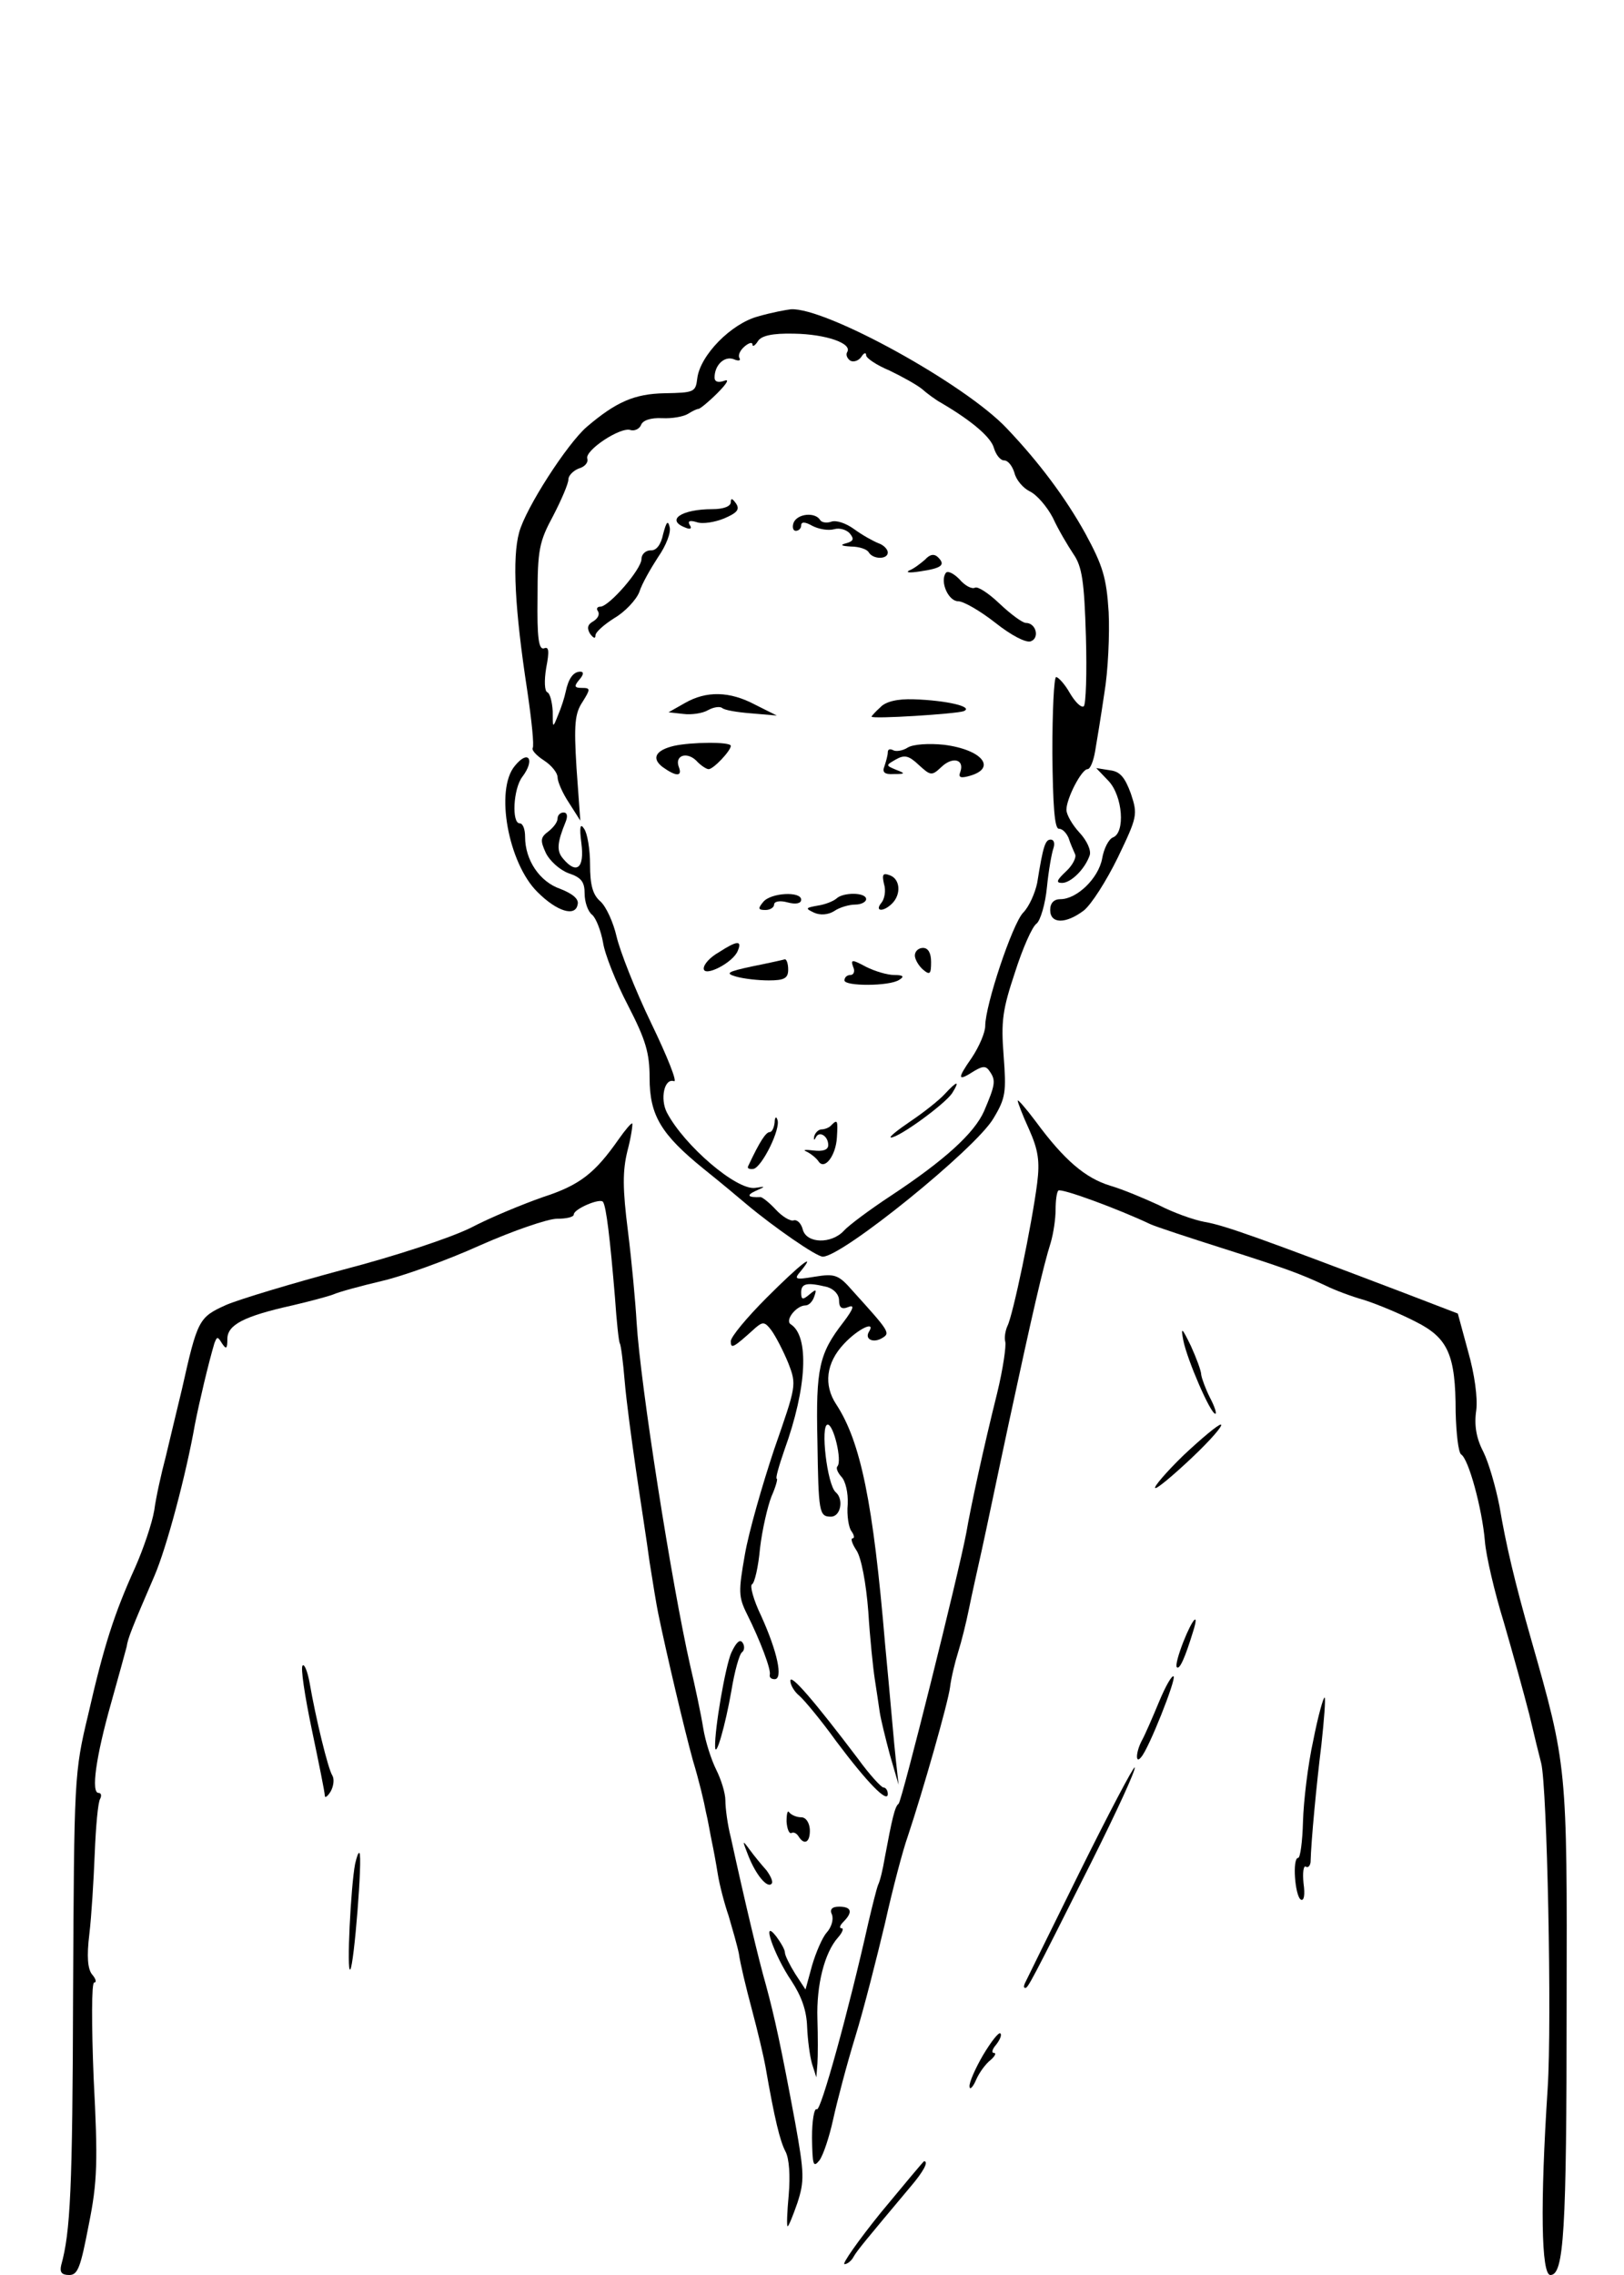 <?xml version="1.0" standalone="no"?>
<!DOCTYPE svg PUBLIC "-//W3C//DTD SVG 20010904//EN"
 "http://www.w3.org/TR/2001/REC-SVG-20010904/DTD/svg10.dtd">
<svg version="1.0" xmlns="http://www.w3.org/2000/svg"
 width="300pt" height="420pt" viewBox="0 0 300 420"
 preserveAspectRatio="xMidYMid meet">
<g transform="translate(0,420) scale(0.1,-0.1)"
fill="#000000" stroke="none">
<path d="M1401 3616 c-50 -13 -108 -72 -113 -115 -3 -25 -6 -26 -60 -27 -56
-1 -90 -16 -144 -62 -36 -31 -113 -150 -125 -195 -13 -47 -8 -142 15 -292 8
-54 13 -102 10 -106 -2 -4 7 -14 21 -23 14 -9 25 -23 25 -31 0 -8 9 -29 21
-47 l21 -33 -7 97 c-5 81 -3 101 11 122 15 24 15 26 -1 26 -14 0 -15 3 -5 15
8 9 9 15 2 15 -13 0 -22 -13 -27 -37 -2 -10 -8 -29 -14 -43 -10 -25 -10 -25
-10 7 -1 17 -5 33 -10 35 -5 2 -6 21 -2 45 6 31 5 40 -4 36 -10 -3 -13 20 -12
94 0 88 3 103 29 151 15 29 28 59 28 67 0 7 9 16 19 20 11 3 18 11 16 18 -6
15 62 60 80 53 7 -2 16 2 19 9 3 9 18 14 39 13 19 -1 40 3 48 8 8 5 16 9 19 9
3 0 19 13 35 29 18 18 23 27 13 23 -11 -4 -18 -2 -18 6 0 23 18 40 35 34 9 -4
14 -3 11 2 -3 5 1 14 9 21 8 7 15 9 15 4 0 -5 5 -2 10 6 6 10 26 15 67 14 59
-1 108 -18 98 -34 -3 -5 0 -12 6 -16 6 -3 15 0 20 7 5 8 9 9 9 3 0 -5 19 -18
43 -28 23 -11 50 -26 60 -34 9 -8 25 -20 36 -26 58 -34 92 -64 97 -83 4 -13
12 -23 19 -23 7 0 15 -10 19 -23 3 -13 16 -28 28 -34 13 -6 32 -28 43 -49 10
-22 28 -52 38 -67 16 -23 20 -51 23 -152 2 -68 0 -126 -4 -129 -5 -3 -16 8
-26 25 -9 16 -21 29 -25 29 -4 0 -7 -63 -7 -140 1 -97 4 -140 12 -140 7 0 14
-8 18 -17 3 -10 9 -23 12 -30 3 -6 -5 -21 -17 -32 -17 -16 -19 -21 -7 -21 16
0 42 25 51 51 3 9 -5 27 -19 42 -13 14 -24 33 -24 42 0 21 28 75 39 75 5 0 11
15 14 33 3 17 11 66 17 107 7 41 10 109 8 150 -4 64 -11 86 -43 145 -36 65
-85 131 -145 194 -77 82 -335 224 -399 220 -9 -1 -36 -6 -60 -13z"/>
<path d="M1350 3273 c0 -8 -14 -13 -34 -13 -57 0 -87 -20 -50 -34 9 -4 13 -2
8 5 -4 7 0 9 13 5 11 -4 34 0 51 7 23 10 29 16 22 27 -7 10 -10 11 -10 3z"/>
<path d="M1466 3235 c-3 -8 -1 -15 4 -15 6 0 10 5 10 10 0 7 7 7 21 -1 12 -6
29 -9 40 -6 10 3 23 -1 29 -8 8 -10 7 -14 -7 -18 -12 -3 -9 -5 9 -6 15 0 30
-5 33 -11 8 -13 35 -13 35 0 0 6 -8 14 -17 17 -10 4 -30 15 -45 26 -15 11 -33
17 -42 14 -8 -3 -18 -2 -21 3 -9 15 -42 12 -49 -5z"/>
<path d="M1225 3214 c-4 -20 -13 -31 -23 -30 -9 0 -17 -7 -17 -16 0 -19 -60
-88 -76 -88 -6 0 -8 -4 -4 -9 3 -6 -1 -13 -9 -18 -11 -6 -12 -13 -6 -23 6 -8
10 -10 10 -3 0 6 16 20 35 32 19 11 40 33 46 48 5 16 22 45 35 65 14 20 24 45
21 55 -3 13 -6 10 -12 -13z"/>
<path d="M1709 3167 c-8 -7 -21 -17 -29 -20 -8 -4 0 -5 19 -2 41 6 48 12 34
26 -7 7 -15 6 -24 -4z"/>
<path d="M1747 3142 c-11 -16 5 -52 23 -52 10 0 41 -18 69 -40 29 -23 56 -37
65 -34 17 6 10 34 -9 34 -6 0 -28 16 -49 36 -20 19 -40 32 -45 29 -6 -3 -19 4
-29 16 -11 11 -22 16 -25 11z"/>
<path d="M1265 2902 l-30 -17 27 -3 c15 -2 36 1 46 7 11 6 22 7 26 4 4 -4 28
-8 54 -10 l47 -4 -40 20 c-47 25 -90 26 -130 3z"/>
<path d="M1626 2894 c-9 -8 -16 -16 -16 -17 0 -5 156 5 170 10 20 8 -31 20
-92 22 -30 1 -52 -4 -62 -15z"/>
<path d="M1245 2823 c-34 -8 -42 -23 -21 -39 25 -18 37 -18 30 0 -8 21 14 29
32 12 8 -9 19 -16 23 -16 9 0 41 34 41 43 0 8 -74 7 -105 0z"/>
<path d="M1677 2820 c-9 -6 -22 -8 -27 -5 -6 3 -10 2 -10 -4 0 -5 -3 -16 -6
-25 -5 -12 0 -16 17 -15 22 0 22 1 4 8 -19 8 -19 8 0 19 16 9 24 7 42 -10 22
-20 24 -21 42 -4 21 20 43 14 35 -9 -4 -10 0 -12 15 -8 54 14 26 49 -45 58
-28 3 -57 1 -67 -5z"/>
<path d="M951 2786 c-37 -44 -12 -180 42 -233 36 -36 70 -46 74 -23 3 10 -9
20 -32 29 -38 13 -65 53 -65 96 0 14 -4 25 -10 25 -15 0 -12 64 5 86 24 32 11
51 -14 20z"/>
<path d="M2048 2758 c26 -28 31 -95 8 -104 -8 -3 -17 -21 -20 -39 -7 -37 -47
-75 -77 -75 -12 0 -19 -7 -19 -20 0 -26 29 -26 62 -1 14 11 42 55 63 98 36 75
37 79 24 118 -11 30 -20 41 -39 43 l-25 4 23 -24z"/>
<path d="M1030 2689 c0 -7 -8 -17 -17 -24 -15 -11 -15 -17 -5 -39 7 -15 26
-32 42 -38 24 -8 30 -16 30 -38 0 -15 6 -33 14 -39 7 -6 16 -29 20 -51 3 -21
24 -74 46 -116 33 -64 40 -88 40 -134 0 -69 21 -104 100 -168 30 -24 66 -54
80 -66 49 -41 128 -96 140 -96 36 0 282 199 315 255 23 38 24 49 19 116 -5 64
-2 85 21 154 14 44 32 85 40 90 7 6 16 36 19 67 3 31 9 64 12 72 3 9 1 16 -5
16 -10 0 -14 -11 -25 -80 -4 -19 -15 -44 -26 -55 -20 -21 -70 -171 -70 -209 0
-12 -11 -38 -25 -59 -28 -40 -26 -44 5 -24 17 10 22 9 29 -2 11 -16 9 -25 -11
-72 -18 -41 -73 -91 -173 -157 -38 -25 -77 -54 -86 -64 -23 -25 -69 -24 -76 2
-3 12 -11 19 -17 17 -6 -2 -21 7 -33 20 -12 13 -25 23 -28 23 -23 -1 -27 3
-10 11 20 9 20 9 0 6 -34 -5 -131 78 -163 139 -13 25 -5 64 13 58 7 -3 -12 45
-42 107 -30 62 -58 134 -64 160 -6 26 -19 55 -30 65 -14 12 -19 30 -19 68 0
28 -5 58 -11 66 -7 11 -9 4 -5 -27 6 -46 -9 -58 -34 -28 -12 14 -11 29 5 68 4
10 3 17 -4 17 -6 0 -11 -5 -11 -11z"/>
<path d="M1633 2568 c4 -12 1 -28 -5 -35 -13 -16 4 -17 20 -1 17 17 15 45 -4
52 -13 5 -15 2 -11 -16z"/>
<path d="M1410 2535 c-10 -12 -10 -15 4 -15 9 0 16 5 16 10 0 6 11 8 25 4 15
-4 25 -2 25 5 0 16 -56 13 -70 -4z"/>
<path d="M1545 2541 c-6 -5 -21 -11 -35 -13 -22 -4 -23 -5 -6 -13 11 -5 26 -4
37 3 10 7 28 12 39 12 11 0 20 5 20 10 0 13 -43 13 -55 1z"/>
<path d="M1328 2442 c-16 -9 -28 -22 -28 -30 0 -17 55 11 63 33 8 19 -1 19
-35 -3z"/>
<path d="M1690 2436 c0 -7 7 -19 15 -26 13 -11 15 -8 15 14 0 16 -5 26 -15 26
-8 0 -15 -6 -15 -14z"/>
<path d="M1390 2416 c-47 -10 -51 -13 -30 -19 14 -4 41 -7 60 -7 29 0 36 4 36
20 0 11 -3 19 -6 19 -3 -1 -30 -7 -60 -13z"/>
<path d="M1576 2415 c4 -8 1 -15 -5 -15 -6 0 -11 -4 -11 -10 0 -11 83 -11 101
1 10 6 8 9 -9 9 -13 0 -36 7 -52 15 -26 14 -29 14 -24 0z"/>
<path d="M1745 2180 c-10 -11 -39 -34 -63 -50 -25 -17 -41 -30 -36 -30 15 0
100 62 113 82 15 24 9 23 -14 -2z"/>
<path d="M1880 2168 c0 -3 9 -27 21 -53 17 -38 20 -59 15 -99 -10 -78 -45
-245 -55 -264 -4 -9 -6 -22 -4 -29 2 -7 -4 -50 -15 -95 -25 -100 -49 -211 -57
-258 -15 -79 -119 -495 -125 -500 -7 -5 -12 -27 -26 -102 -3 -18 -8 -40 -12
-48 -3 -8 -11 -40 -18 -70 -36 -161 -88 -349 -95 -344 -5 3 -9 -21 -9 -53 1
-50 2 -56 14 -41 7 10 18 43 25 75 7 32 25 101 41 153 16 52 40 147 55 210 14
63 33 135 42 160 28 84 74 245 78 275 2 17 9 46 15 65 6 19 15 55 20 80 5 25
16 74 24 110 8 36 30 142 50 235 42 195 63 287 77 331 5 17 9 44 9 61 0 16 2
32 5 35 5 5 111 -34 170 -62 11 -5 72 -25 135 -45 113 -36 141 -46 190 -69 14
-7 45 -19 70 -26 25 -8 68 -26 95 -40 60 -30 74 -61 74 -167 1 -39 5 -74 10
-78 14 -8 39 -101 44 -160 2 -27 18 -95 35 -150 16 -55 37 -131 47 -170 9 -38
19 -79 22 -90 11 -43 20 -477 12 -600 -14 -215 -12 -345 5 -345 25 0 30 78 30
500 1 440 1 440 -66 675 -30 105 -46 173 -58 244 -7 36 -20 81 -30 101 -13 25
-17 49 -13 76 3 23 -3 67 -15 109 l-19 70 -99 38 c-263 100 -332 125 -368 131
-22 4 -60 18 -85 31 -26 12 -66 29 -90 36 -46 14 -85 47 -138 119 -18 24 -33
41 -33 38z"/>
<path d="M1431 2128 c-1 -10 -5 -18 -9 -18 -7 0 -18 -16 -40 -63 -2 -4 2 -6
10 -5 16 4 51 75 44 91 -2 7 -5 4 -5 -5z"/>
<path d="M1143 2097 c-44 -63 -72 -85 -140 -107 -37 -13 -98 -38 -134 -57 -39
-19 -139 -52 -235 -77 -93 -25 -190 -54 -216 -65 -51 -23 -53 -27 -82 -156 -9
-38 -23 -95 -30 -125 -8 -30 -18 -75 -21 -98 -4 -24 -20 -71 -35 -105 -39 -86
-58 -145 -87 -272 -26 -108 -26 -117 -28 -515 -1 -363 -5 -441 -22 -502 -3
-13 1 -18 15 -18 16 0 21 15 36 93 16 79 17 117 9 270 -4 100 -4 177 1 177 5
0 3 7 -4 15 -8 10 -10 33 -5 74 4 33 8 100 10 149 2 50 6 95 10 101 3 6 2 11
-3 11 -14 0 -5 66 23 165 14 50 27 97 29 105 2 15 10 35 51 130 23 53 59 189
75 280 8 41 25 113 36 150 5 13 6 13 14 0 8 -12 10 -10 10 8 0 26 30 42 120
62 30 7 64 16 75 20 11 5 52 16 90 25 39 9 120 38 182 66 61 27 125 49 142 49
17 0 31 3 31 8 0 10 49 31 54 23 6 -9 13 -68 22 -176 3 -44 7 -82 9 -85 2 -3
6 -34 9 -70 3 -36 13 -110 21 -165 8 -55 20 -131 25 -169 6 -38 13 -81 16 -95
15 -73 48 -213 64 -271 11 -36 21 -78 24 -95 4 -16 8 -41 11 -55 3 -14 8 -41
11 -60 3 -19 12 -54 20 -77 7 -24 16 -55 19 -70 2 -16 13 -62 24 -103 11 -41
22 -88 25 -105 17 -98 27 -138 37 -157 7 -13 9 -45 6 -80 -3 -32 -4 -58 -2
-58 2 0 10 20 18 43 13 40 13 54 -4 148 -26 140 -38 195 -54 254 -13 45 -39
154 -65 273 -6 23 -10 54 -10 68 0 14 -8 39 -17 57 -9 18 -20 52 -24 77 -4 25
-15 77 -24 115 -34 150 -92 518 -99 634 -2 36 -9 112 -16 168 -10 79 -10 111
-1 148 7 26 10 49 9 51 -2 1 -13 -12 -25 -29z"/>
<path d="M1536 2123 c-4 -5 -13 -8 -18 -8 -6 0 -12 -6 -14 -13 -1 -7 0 -8 3
-2 6 13 23 3 23 -14 0 -9 -10 -12 -27 -10 -16 2 -21 1 -13 -2 8 -4 18 -12 22
-18 11 -17 32 10 34 44 2 32 1 34 -10 23z"/>
<path d="M1416 1804 c-36 -36 -66 -72 -66 -80 0 -15 4 -13 46 25 13 11 17 11
29 -5 8 -11 22 -38 31 -60 16 -41 15 -42 -26 -160 -22 -66 -47 -153 -54 -194
-12 -68 -12 -78 4 -110 24 -48 45 -103 42 -112 -1 -5 3 -8 9 -8 16 0 5 51 -25
117 -14 29 -21 55 -17 58 5 2 12 33 15 67 4 34 14 77 21 95 8 18 12 33 10 33
-3 0 4 24 14 53 42 116 46 210 12 232 -12 7 10 35 27 35 6 0 13 7 16 16 5 14
4 15 -9 4 -12 -10 -15 -10 -15 4 0 17 11 19 48 10 13 -4 22 -14 22 -25 0 -13
5 -17 17 -12 12 5 10 -3 -9 -28 -45 -58 -51 -85 -48 -219 2 -132 3 -140 25
-140 18 0 24 32 9 45 -16 13 -29 125 -15 125 11 0 27 -67 18 -77 -3 -3 0 -11
7 -19 8 -8 13 -30 12 -51 -2 -21 2 -44 7 -50 5 -7 6 -13 2 -13 -4 0 -1 -10 7
-22 9 -13 18 -61 22 -113 3 -49 9 -106 12 -125 3 -19 7 -46 9 -60 2 -14 11
-50 19 -80 l16 -55 -5 45 c-3 25 -11 122 -20 215 -22 261 -45 373 -90 442 -24
36 -19 77 14 112 26 28 60 44 46 22 -8 -14 9 -21 25 -11 15 9 13 12 -55 87
-26 30 -33 32 -70 26 -36 -6 -39 -5 -26 10 31 38 -1 13 -63 -49z"/>
<path d="M2186 1725 c7 -35 50 -135 59 -135 3 0 -1 13 -10 30 -8 16 -15 35
-16 42 0 7 -9 31 -19 53 -17 35 -19 36 -14 10z"/>
<path d="M2187 1514 c-32 -31 -56 -59 -53 -61 2 -3 33 23 68 56 35 33 59 61
53 61 -5 0 -36 -26 -68 -56z"/>
<path d="M2186 1169 c-9 -23 -15 -44 -12 -47 5 -5 15 17 30 66 12 38 -1 24
-18 -19z"/>
<path d="M1351 1149 c-11 -25 -31 -141 -30 -174 1 -23 19 40 30 103 6 37 15
69 20 72 4 3 5 11 1 17 -5 8 -12 1 -21 -18z"/>
<path d="M559 1125 c-4 -3 4 -56 17 -118 13 -62 24 -116 24 -122 0 -5 5 -2 11
8 5 9 7 22 3 29 -8 12 -31 107 -42 171 -4 22 -10 36 -13 32z"/>
<path d="M1460 1097 c0 -8 8 -21 17 -28 9 -8 40 -45 68 -84 57 -76 95 -115 95
-97 0 7 -4 12 -8 12 -4 0 -26 24 -47 53 -81 107 -125 158 -125 144z"/>
<path d="M2141 1058 c-12 -29 -26 -61 -31 -70 -12 -22 -13 -46 -2 -32 14 15
65 144 60 149 -3 3 -15 -18 -27 -47z"/>
<path d="M2426 987 c-10 -45 -18 -113 -19 -150 -1 -37 -5 -67 -9 -67 -11 0 -6
-70 5 -77 6 -3 8 9 5 30 -2 20 0 33 4 31 4 -3 8 1 9 8 1 40 11 144 20 217 5
46 8 85 6 87 -2 2 -12 -33 -21 -79z"/>
<path d="M1994 743 c-54 -109 -99 -201 -101 -205 -2 -5 -2 -8 1 -8 5 0 10 9
123 234 46 92 82 170 79 173 -2 2 -48 -85 -102 -194z"/>
<path d="M1453 837 c1 -14 5 -23 9 -21 4 2 9 0 13 -6 11 -18 22 -11 21 13 -1
12 -7 22 -16 22 -8 0 -18 4 -22 9 -3 5 -5 -2 -5 -17z"/>
<path d="M1382 775 c14 -36 35 -61 43 -53 4 3 -1 14 -9 25 -9 10 -23 27 -31
38 -14 19 -14 18 -3 -10z"/>
<path d="M656 759 c-8 -41 -16 -202 -9 -195 7 7 23 208 17 215 -2 2 -5 -7 -8
-20z"/>
<path d="M1537 665 c3 -9 -1 -23 -10 -33 -8 -9 -20 -37 -27 -61 l-12 -44 -19
29 c-10 16 -19 34 -19 39 0 6 -8 19 -16 30 -29 37 -4 -35 28 -82 19 -29 28
-55 29 -85 1 -24 5 -54 9 -68 l8 -25 2 25 c1 14 1 51 0 83 -2 62 13 122 38
150 8 9 11 17 7 17 -5 0 -4 5 3 12 18 18 15 28 -8 28 -13 0 -18 -5 -13 -15z"/>
<path d="M1816 406 c-14 -24 -26 -51 -25 -58 0 -7 6 -2 12 12 6 14 18 30 27
37 8 7 11 13 6 13 -5 0 -3 7 4 15 7 9 11 18 8 21 -3 3 -17 -15 -32 -40z"/>
<path d="M1627 115 c-42 -52 -72 -95 -67 -95 5 0 13 6 17 14 7 12 22 30 105
129 24 28 34 47 25 47 -1 0 -37 -43 -80 -95z"/>
</g>
</svg>
